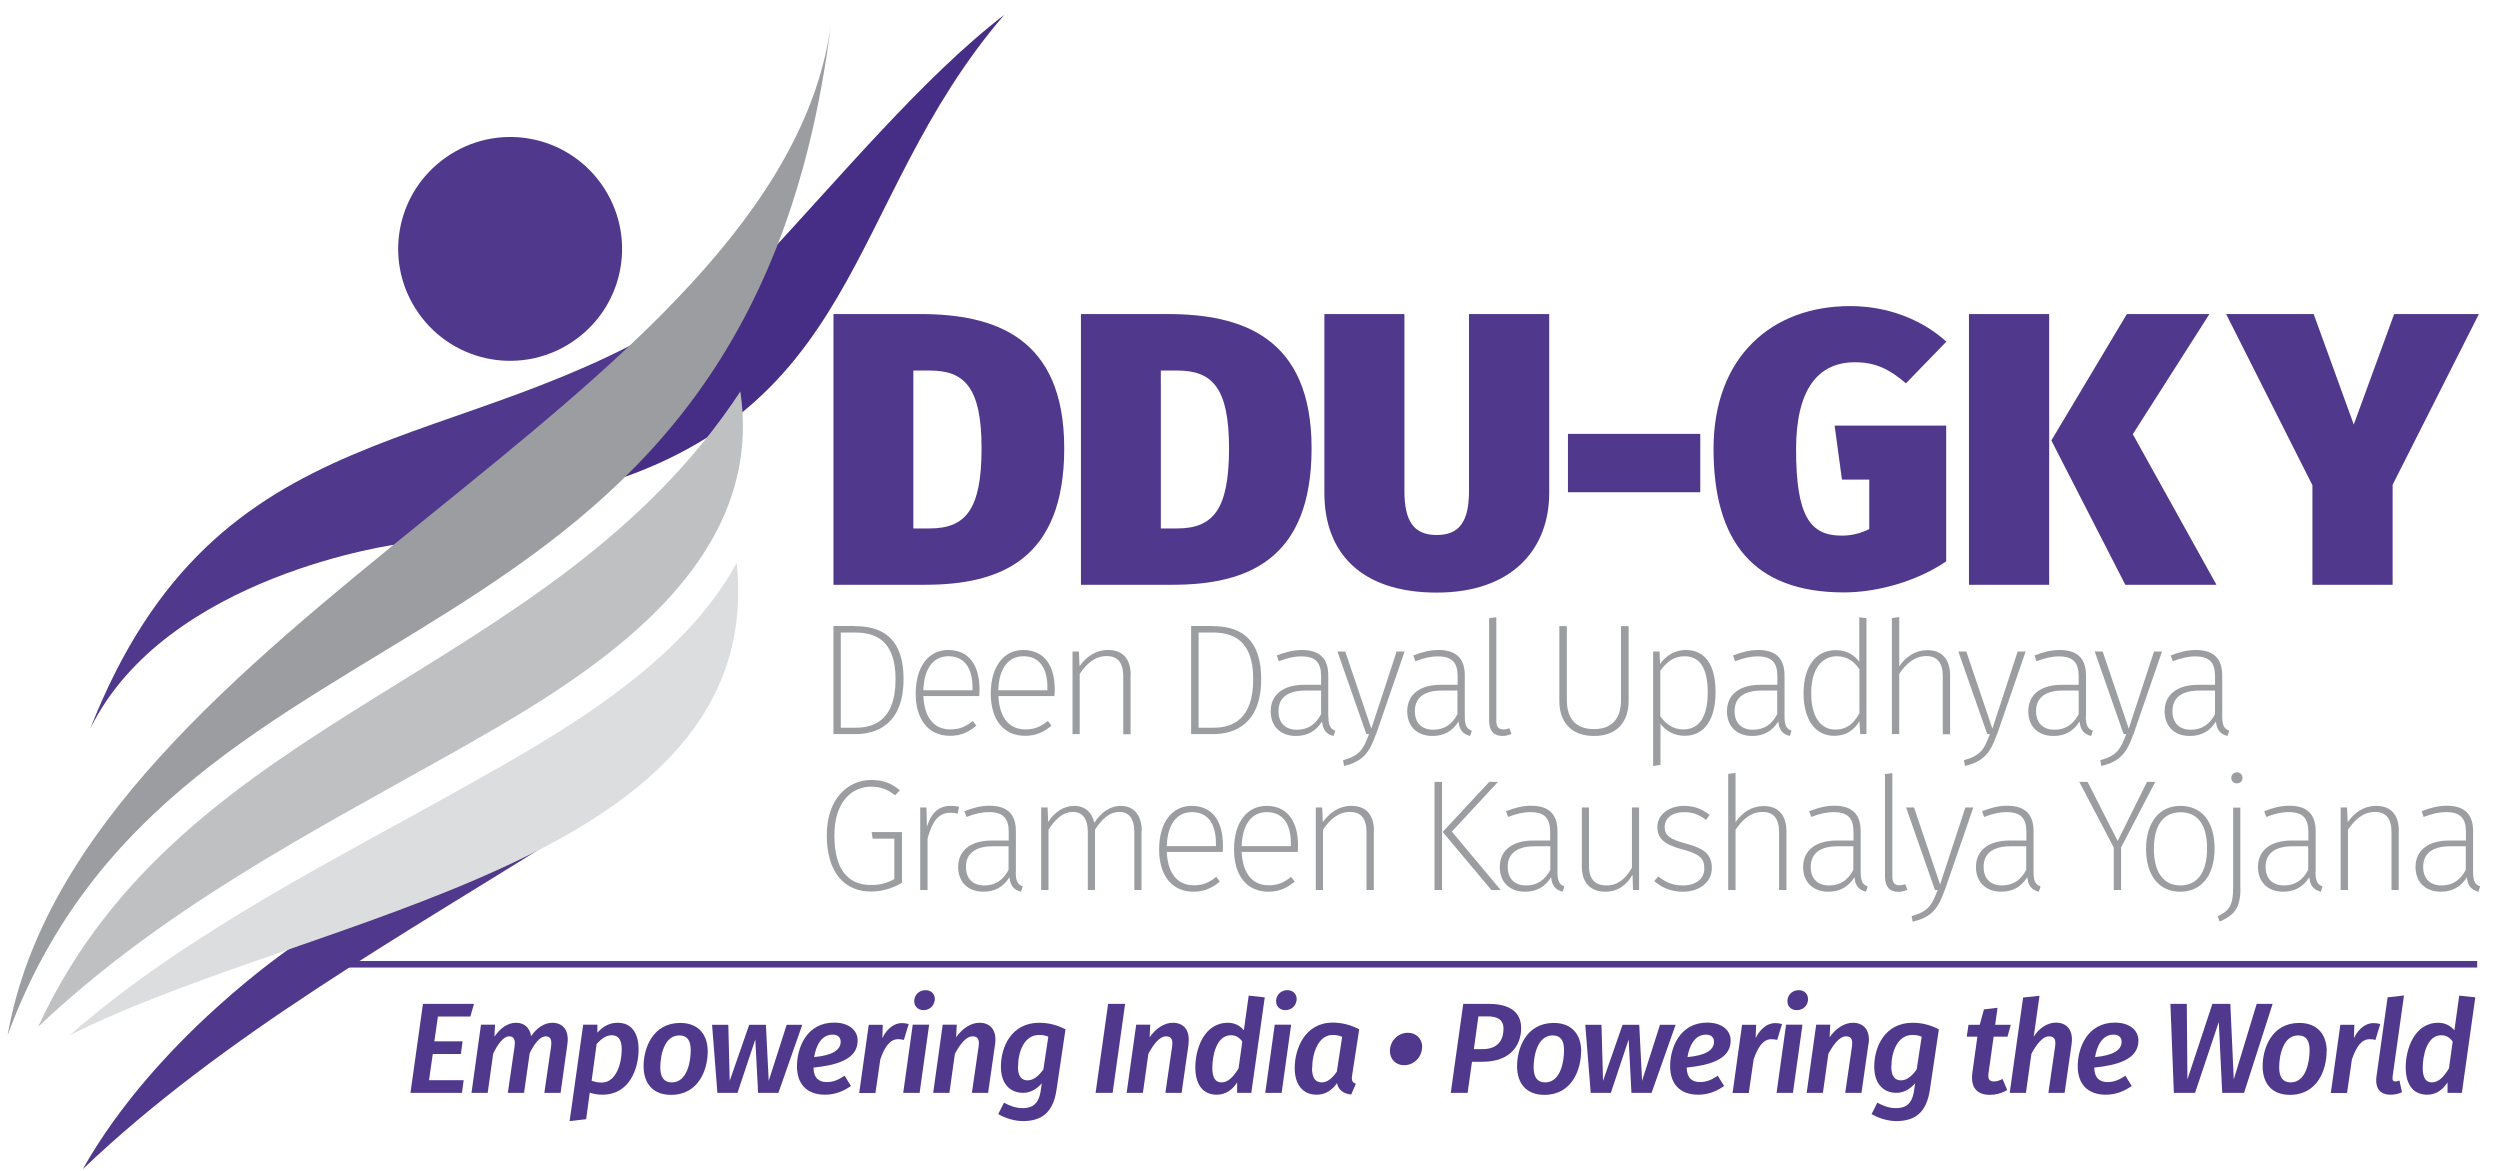 <svg width="111" height="52" viewBox="0 0 111 52" fill="none" xmlns="http://www.w3.org/2000/svg">
<g clip-path="url(#clip0_110_1146)">
<path d="M40.56 23.463H41.267C42.874 23.463 43.581 22.632 43.581 19.902C43.581 17.172 42.805 16.452 41.281 16.452H40.553V23.463H40.56ZM40.858 13.944C44.156 13.944 47.252 14.962 47.252 19.902C47.252 24.842 44.419 25.964 41.066 25.964H37.006V13.944H40.858Z" fill="#50388C"/>
<path d="M51.548 23.463H52.255C53.862 23.463 54.569 22.632 54.569 19.902C54.569 17.172 53.793 16.452 52.269 16.452H51.541V23.463H51.548ZM51.839 13.944C55.137 13.944 58.234 14.962 58.234 19.902C58.234 24.842 55.4 25.964 52.054 25.964H47.994V13.944H51.846H51.839Z" fill="#50388C"/>
<path d="M68.785 21.89C68.785 24.343 67.178 26.311 63.79 26.311C60.402 26.311 58.802 24.516 58.802 21.89V13.944H62.356V21.786C62.356 23.117 62.751 23.754 63.79 23.754C64.829 23.754 65.224 23.117 65.224 21.786V13.944H68.785V21.89Z" fill="#50388C"/>
<path d="M75.492 19.264H69.617V21.855H75.492V19.264Z" fill="#50388C"/>
<path d="M86.418 15.17L84.623 17.02C83.896 16.396 83.279 16.084 82.358 16.084C80.702 16.084 79.746 17.311 79.746 19.95C79.746 22.922 80.37 23.782 81.769 23.782C82.233 23.782 82.614 23.678 82.995 23.491V21.294H81.783L81.457 18.897H86.411V24.925C85.115 25.805 83.369 26.303 81.866 26.303C77.841 26.303 76.081 24.024 76.081 19.93C76.081 15.835 78.672 13.59 82.143 13.59C83.958 13.59 85.441 14.283 86.411 15.163" fill="#50388C"/>
<path d="M98.403 25.964H94.364L91.08 19.556L94.433 13.944H98.098L94.696 19.279L98.41 25.964H98.403ZM87.422 13.944H90.983V25.964H87.422V13.944Z" fill="#50388C"/>
<path d="M106.232 25.964H102.671V21.544L98.84 13.944H102.727L104.507 18.849L106.301 13.944H110.063L106.232 21.523V25.964Z" fill="#50388C"/>
<path d="M37.338 32.31H38.01C38.863 32.31 39.763 31.922 39.763 30.155C39.763 28.389 38.828 28.084 37.955 28.084H37.331V32.31H37.338ZM37.941 27.8C39.015 27.8 40.117 28.188 40.117 30.155C40.117 32.123 38.96 32.594 37.99 32.594H37.006V27.793H37.941V27.8Z" fill="#9B9DA0"/>
<path d="M43.179 30.516C43.179 29.698 42.84 29.137 42.112 29.137C41.509 29.137 41.031 29.587 40.997 30.647H43.179V30.516ZM43.477 30.904H40.997C41.045 31.943 41.537 32.386 42.195 32.386C42.611 32.386 42.874 32.262 43.193 32.012L43.352 32.22C43.013 32.504 42.666 32.67 42.181 32.67C41.239 32.67 40.657 31.971 40.657 30.793C40.657 29.615 41.218 28.86 42.098 28.86C43.034 28.86 43.491 29.553 43.491 30.613C43.491 30.724 43.491 30.827 43.477 30.904Z" fill="#9B9DA0"/>
<path d="M46.505 30.516C46.505 29.698 46.173 29.137 45.438 29.137C44.836 29.137 44.357 29.587 44.323 30.647H46.505V30.516ZM46.81 30.904H44.33C44.378 31.943 44.87 32.386 45.528 32.386C45.944 32.386 46.207 32.262 46.526 32.012L46.685 32.22C46.346 32.504 45.999 32.67 45.514 32.67C44.572 32.67 43.99 31.971 43.99 30.793C43.99 29.615 44.551 28.86 45.431 28.86C46.367 28.86 46.831 29.553 46.831 30.613C46.831 30.724 46.824 30.827 46.817 30.904H46.81Z" fill="#9B9DA0"/>
<path d="M50.197 29.989V32.601H49.872V30.031C49.872 29.407 49.615 29.13 49.144 29.13C48.611 29.13 48.251 29.463 47.939 29.92V32.594H47.62V28.929H47.904L47.932 29.58C48.237 29.151 48.652 28.86 49.2 28.86C49.865 28.86 50.204 29.269 50.204 29.982" fill="#9B9DA0"/>
<path d="M53.218 32.31H53.89C54.742 32.31 55.643 31.922 55.643 30.155C55.643 28.389 54.708 28.084 53.842 28.084H53.218V32.31ZM53.821 27.8C54.895 27.8 55.996 28.188 55.996 30.155C55.996 32.123 54.84 32.594 53.87 32.594H52.886V27.793H53.821V27.8Z" fill="#9B9DA0"/>
<path d="M58.657 31.707V30.661H57.957C57.209 30.661 56.765 30.952 56.765 31.576C56.765 32.102 57.07 32.4 57.583 32.4C58.096 32.4 58.428 32.144 58.657 31.707ZM58.982 31.804C58.982 32.241 59.086 32.365 59.287 32.442L59.211 32.677C58.906 32.601 58.733 32.428 58.698 32.033C58.435 32.462 58.047 32.677 57.541 32.677C56.842 32.677 56.419 32.234 56.419 31.583C56.419 30.82 57.001 30.405 57.908 30.405H58.657V30.024C58.657 29.428 58.421 29.144 57.777 29.144C57.465 29.144 57.139 29.22 56.779 29.359L56.689 29.102C57.084 28.95 57.43 28.86 57.805 28.86C58.622 28.86 58.975 29.262 58.975 29.996V31.797L58.982 31.804Z" fill="#9B9DA0"/>
<path d="M61.088 32.608C60.811 33.405 60.52 33.807 59.675 34.008L59.633 33.751C60.368 33.557 60.541 33.259 60.783 32.594H60.666L59.384 28.929H59.73L60.887 32.352L62.01 28.929H62.363L61.095 32.608H61.088Z" fill="#9B9DA0"/>
<path d="M64.711 31.707V30.661H64.012C63.263 30.661 62.82 30.952 62.82 31.576C62.82 32.102 63.132 32.4 63.638 32.4C64.143 32.4 64.483 32.144 64.711 31.707ZM65.037 31.804C65.037 32.241 65.141 32.365 65.349 32.442L65.272 32.677C64.975 32.601 64.794 32.428 64.76 32.033C64.496 32.462 64.109 32.677 63.603 32.677C62.903 32.677 62.48 32.234 62.48 31.583C62.48 30.82 63.062 30.405 63.97 30.405H64.718V30.024C64.718 29.428 64.483 29.144 63.838 29.144C63.527 29.144 63.201 29.22 62.841 29.359L62.751 29.102C63.146 28.95 63.492 28.86 63.866 28.86C64.684 28.86 65.037 29.262 65.037 29.996V31.797V31.804Z" fill="#9B9DA0"/>
<path d="M66.437 32.005C66.437 32.262 66.527 32.386 66.763 32.386C66.846 32.386 66.936 32.365 67.019 32.338L67.109 32.587C66.998 32.636 66.853 32.677 66.714 32.677C66.34 32.677 66.118 32.469 66.118 32.005V27.447L66.437 27.405V32.012V32.005Z" fill="#9B9DA0"/>
<path d="M72.311 31.118C72.311 32.026 71.82 32.677 70.773 32.677C69.727 32.677 69.235 32.026 69.235 31.118V27.8H69.568V31.091C69.568 31.873 69.935 32.372 70.773 32.372C71.612 32.372 71.972 31.86 71.972 31.091V27.8H72.311V31.118Z" fill="#9B9DA0"/>
<path d="M75.824 30.744C75.824 29.67 75.471 29.137 74.799 29.137C74.307 29.137 73.988 29.407 73.718 29.781V31.797C73.954 32.151 74.3 32.386 74.743 32.386C75.443 32.386 75.824 31.825 75.824 30.744ZM76.171 30.744C76.171 31.915 75.693 32.67 74.799 32.67C74.321 32.67 73.947 32.435 73.725 32.137V33.959L73.399 34.014V28.929H73.683L73.704 29.483C73.974 29.109 74.356 28.86 74.847 28.86C75.727 28.86 76.171 29.546 76.171 30.737V30.744Z" fill="#9B9DA0"/>
<path d="M78.908 31.707V30.661H78.208C77.46 30.661 77.016 30.952 77.016 31.576C77.016 32.102 77.321 32.4 77.834 32.4C78.346 32.4 78.679 32.144 78.908 31.707ZM79.233 31.804C79.233 32.241 79.337 32.365 79.545 32.442L79.469 32.677C79.164 32.601 78.991 32.428 78.956 32.033C78.693 32.462 78.305 32.677 77.799 32.677C77.099 32.677 76.677 32.234 76.677 31.583C76.677 30.82 77.259 30.405 78.166 30.405H78.915V30.024C78.915 29.428 78.679 29.144 78.035 29.144C77.723 29.144 77.397 29.22 77.037 29.359L76.947 29.102C77.342 28.95 77.688 28.86 78.062 28.86C78.88 28.86 79.233 29.262 79.233 29.996V31.797V31.804Z" fill="#9B9DA0"/>
<path d="M82.558 31.666V29.719C82.344 29.393 82.032 29.137 81.554 29.137C80.882 29.137 80.411 29.726 80.418 30.779C80.418 31.818 80.833 32.393 81.484 32.393C82.004 32.393 82.302 32.13 82.558 31.666ZM82.877 32.594H82.593L82.558 32.019C82.358 32.373 82.004 32.67 81.436 32.67C80.598 32.67 80.078 31.95 80.078 30.779C80.078 29.608 80.612 28.867 81.505 28.867C82.039 28.867 82.35 29.116 82.552 29.38V27.405L82.87 27.447V32.601L82.877 32.594Z" fill="#9B9DA0"/>
<path d="M86.584 29.989V32.601H86.259V30.031C86.259 29.414 86.002 29.13 85.531 29.13C85.005 29.13 84.637 29.463 84.326 29.92V32.594H84V27.44L84.326 27.398V29.581C84.63 29.151 85.039 28.867 85.58 28.867C86.238 28.867 86.584 29.29 86.584 29.989Z" fill="#9B9DA0"/>
<path d="M88.662 32.608C88.385 33.405 88.094 33.807 87.242 34.008L87.201 33.751C87.935 33.557 88.108 33.259 88.351 32.594H88.233L86.951 28.929H87.305L88.462 32.352L89.584 28.929H89.937L88.669 32.608H88.662Z" fill="#9B9DA0"/>
<path d="M92.293 31.707V30.661H91.593C90.844 30.661 90.401 30.952 90.401 31.576C90.401 32.102 90.713 32.4 91.219 32.4C91.724 32.4 92.064 32.144 92.293 31.707ZM92.611 31.804C92.611 32.241 92.715 32.365 92.923 32.442L92.847 32.677C92.542 32.601 92.369 32.428 92.334 32.033C92.071 32.462 91.683 32.677 91.177 32.677C90.47 32.677 90.055 32.234 90.055 31.583C90.055 30.82 90.637 30.405 91.544 30.405H92.293V30.024C92.293 29.428 92.057 29.144 91.419 29.144C91.108 29.144 90.782 29.22 90.422 29.359L90.332 29.102C90.727 28.95 91.073 28.86 91.447 28.86C92.265 28.86 92.618 29.262 92.618 29.996V31.797L92.611 31.804Z" fill="#9B9DA0"/>
<path d="M94.717 32.608C94.44 33.405 94.149 33.807 93.297 34.008L93.255 33.751C93.99 33.557 94.156 33.259 94.405 32.594H94.288L93.006 28.929H93.359L94.516 32.352L95.638 28.929H95.992L94.724 32.608H94.717Z" fill="#9B9DA0"/>
<path d="M98.347 31.707V30.661H97.647C96.899 30.661 96.456 30.952 96.456 31.576C96.456 32.102 96.767 32.4 97.273 32.4C97.779 32.4 98.118 32.144 98.347 31.707ZM98.666 31.804C98.666 32.241 98.77 32.365 98.978 32.442L98.901 32.677C98.597 32.601 98.423 32.428 98.389 32.033C98.125 32.462 97.737 32.677 97.232 32.677C96.532 32.677 96.109 32.234 96.109 31.583C96.109 30.82 96.691 30.405 97.599 30.405H98.347V30.024C98.347 29.428 98.112 29.144 97.467 29.144C97.162 29.144 96.83 29.22 96.47 29.359L96.38 29.102C96.775 28.95 97.121 28.86 97.495 28.86C98.312 28.86 98.666 29.262 98.666 29.996V31.797V31.804Z" fill="#9B9DA0"/>
<path d="M39.943 35.102L39.742 35.31C39.403 35.047 39.098 34.929 38.662 34.929C37.886 34.929 37.047 35.532 37.047 37.091C37.047 38.649 37.685 39.294 38.669 39.294C39.091 39.294 39.396 39.204 39.708 39.03V37.236H38.745L38.703 36.945H40.047V39.197C39.632 39.439 39.167 39.585 38.669 39.585C37.505 39.585 36.708 38.746 36.708 37.084C36.708 35.421 37.692 34.631 38.669 34.631C39.223 34.631 39.576 34.777 39.957 35.088" fill="#9B9DA0"/>
<path d="M42.584 35.823L42.521 36.127C42.431 36.1 42.327 36.086 42.196 36.086C41.669 36.086 41.392 36.467 41.184 37.229V39.515H40.858V35.85H41.136L41.156 36.702C41.35 36.086 41.683 35.781 42.209 35.781C42.362 35.781 42.493 35.795 42.577 35.823" fill="#9B9DA0"/>
<path d="M44.78 38.622V37.575H44.08C43.332 37.575 42.888 37.873 42.888 38.49C42.888 39.017 43.2 39.314 43.706 39.314C44.212 39.314 44.551 39.058 44.78 38.622ZM45.099 38.719C45.099 39.155 45.202 39.28 45.41 39.356L45.334 39.592C45.029 39.515 44.856 39.342 44.821 38.947C44.558 39.377 44.17 39.592 43.664 39.592C42.965 39.592 42.542 39.148 42.542 38.497C42.542 37.742 43.124 37.319 44.032 37.319H44.787V36.938C44.787 36.342 44.551 36.058 43.907 36.058C43.595 36.058 43.269 36.134 42.909 36.273L42.819 36.017C43.214 35.864 43.56 35.774 43.934 35.774C44.752 35.774 45.105 36.176 45.105 36.91V38.712L45.099 38.719Z" fill="#9B9DA0"/>
<path d="M50.682 36.903V39.515H50.364V36.952C50.364 36.335 50.114 36.051 49.705 36.051C49.248 36.051 48.909 36.384 48.618 36.841V39.515H48.299V36.952C48.299 36.335 48.05 36.051 47.641 36.051C47.184 36.051 46.844 36.384 46.553 36.841V39.515H46.227V35.85H46.512L46.539 36.495C46.823 36.065 47.211 35.781 47.689 35.781C48.167 35.781 48.479 36.058 48.59 36.529C48.874 36.086 49.276 35.781 49.761 35.781C50.35 35.781 50.696 36.204 50.696 36.903" fill="#9B9DA0"/>
<path d="M53.987 37.43C53.987 36.612 53.654 36.058 52.92 36.058C52.317 36.058 51.839 36.508 51.804 37.569H53.987V37.437V37.43ZM54.285 37.825H51.804C51.853 38.864 52.345 39.307 53.003 39.307C53.419 39.307 53.682 39.183 54.001 38.933L54.16 39.141C53.82 39.425 53.474 39.592 52.989 39.592C52.047 39.592 51.465 38.892 51.465 37.714C51.465 36.536 52.026 35.781 52.906 35.781C53.841 35.781 54.298 36.474 54.298 37.534C54.298 37.645 54.298 37.749 54.285 37.825Z" fill="#9B9DA0"/>
<path d="M57.313 37.43C57.313 36.612 56.98 36.058 56.246 36.058C55.643 36.058 55.165 36.508 55.13 37.569H57.313V37.437V37.43ZM57.611 37.825H55.13C55.179 38.864 55.671 39.307 56.329 39.307C56.745 39.307 57.008 39.183 57.327 38.933L57.486 39.141C57.147 39.425 56.8 39.592 56.315 39.592C55.373 39.592 54.791 38.892 54.791 37.714C54.791 36.536 55.352 35.781 56.232 35.781C57.167 35.781 57.632 36.474 57.632 37.534C57.632 37.645 57.625 37.749 57.618 37.825H57.611Z" fill="#9B9DA0"/>
<path d="M60.998 36.903V39.515H60.672V36.952C60.672 36.328 60.416 36.051 59.945 36.051C59.412 36.051 59.051 36.384 58.74 36.841V39.515H58.421V35.85H58.705L58.733 36.502C59.044 36.072 59.453 35.781 60.001 35.781C60.666 35.781 61.005 36.19 61.005 36.903" fill="#9B9DA0"/>
<path d="M66.631 39.515H66.215L64.054 36.938L66.125 34.714H66.513L64.462 36.924L66.631 39.515ZM63.693 34.714H64.026V39.515H63.693V34.714Z" fill="#9B9DA0"/>
<path d="M68.834 38.622V37.575H68.134C67.386 37.575 66.942 37.873 66.942 38.49C66.942 39.017 67.254 39.314 67.76 39.314C68.266 39.314 68.605 39.058 68.834 38.622ZM69.152 38.719C69.152 39.155 69.256 39.28 69.457 39.356L69.381 39.592C69.083 39.515 68.903 39.342 68.868 38.947C68.605 39.377 68.217 39.592 67.711 39.592C67.011 39.592 66.589 39.148 66.589 38.497C66.589 37.742 67.171 37.319 68.078 37.319H68.827V36.938C68.827 36.342 68.591 36.058 67.954 36.058C67.642 36.058 67.316 36.134 66.956 36.273L66.866 36.017C67.261 35.864 67.607 35.774 67.981 35.774C68.799 35.774 69.152 36.176 69.152 36.91V38.712V38.719Z" fill="#9B9DA0"/>
<path d="M72.506 39.515L72.485 38.836C72.236 39.273 71.855 39.592 71.273 39.592C70.614 39.592 70.233 39.19 70.233 38.469V35.85H70.552V38.441C70.552 39.051 70.829 39.314 71.335 39.314C71.841 39.314 72.201 38.989 72.457 38.525V35.85H72.776V39.515H72.499H72.506Z" fill="#9B9DA0"/>
<path d="M75.908 36.183L75.748 36.404C75.437 36.169 75.166 36.058 74.778 36.058C74.273 36.058 73.912 36.307 73.912 36.723C73.912 37.104 74.162 37.27 74.841 37.451C75.651 37.665 76.005 37.922 76.005 38.545C76.005 39.169 75.451 39.592 74.73 39.592C74.141 39.592 73.76 39.384 73.448 39.12L73.628 38.913C73.94 39.162 74.252 39.314 74.723 39.314C75.27 39.314 75.672 39.037 75.672 38.566C75.672 38.095 75.464 37.922 74.681 37.707C73.906 37.506 73.587 37.229 73.587 36.716C73.587 36.169 74.1 35.781 74.772 35.781C75.222 35.781 75.561 35.913 75.908 36.183Z" fill="#9B9DA0"/>
<path d="M79.317 36.904V39.515H78.991V36.952C78.991 36.335 78.735 36.051 78.263 36.051C77.737 36.051 77.37 36.384 77.058 36.841V39.515H76.732V34.361L77.058 34.319V36.502C77.363 36.072 77.772 35.788 78.312 35.788C78.97 35.788 79.317 36.211 79.317 36.91" fill="#9B9DA0"/>
<path d="M82.288 38.622V37.575H81.589C80.841 37.575 80.397 37.873 80.397 38.49C80.397 39.017 80.702 39.314 81.215 39.314C81.727 39.314 82.06 39.058 82.288 38.622ZM82.614 38.719C82.614 39.155 82.718 39.28 82.926 39.356L82.85 39.592C82.545 39.515 82.372 39.342 82.337 38.947C82.074 39.377 81.686 39.592 81.18 39.592C80.48 39.592 80.058 39.148 80.058 38.497C80.058 37.742 80.64 37.319 81.547 37.319H82.295V36.938C82.295 36.342 82.06 36.058 81.415 36.058C81.111 36.058 80.778 36.134 80.418 36.273L80.328 36.017C80.723 35.864 81.069 35.774 81.443 35.774C82.261 35.774 82.614 36.176 82.614 36.91V38.712V38.719Z" fill="#9B9DA0"/>
<path d="M84.02 38.926C84.02 39.176 84.11 39.307 84.339 39.307C84.422 39.307 84.512 39.287 84.595 39.259L84.685 39.508C84.574 39.557 84.429 39.598 84.29 39.598C83.916 39.598 83.694 39.391 83.694 38.926V34.368L84.02 34.326V38.933V38.926Z" fill="#9B9DA0"/>
<path d="M86.341 39.529C86.064 40.326 85.773 40.728 84.921 40.922L84.879 40.672C85.614 40.471 85.787 40.18 86.029 39.515H85.912L84.63 35.85H84.983L86.14 39.273L87.263 35.85H87.616L86.348 39.529H86.341Z" fill="#9B9DA0"/>
<path d="M89.964 38.622V37.575H89.264C88.516 37.575 88.073 37.873 88.073 38.49C88.073 39.017 88.385 39.314 88.89 39.314C89.396 39.314 89.736 39.058 89.964 38.622ZM90.29 38.719C90.29 39.155 90.394 39.28 90.602 39.356L90.525 39.592C90.221 39.515 90.047 39.342 90.013 38.947C89.743 39.377 89.362 39.592 88.856 39.592C88.156 39.592 87.733 39.148 87.733 38.497C87.733 37.742 88.315 37.319 89.223 37.319H89.971V36.938C89.971 36.342 89.736 36.058 89.091 36.058C88.779 36.058 88.454 36.134 88.094 36.273L88.004 36.017C88.398 35.864 88.745 35.774 89.119 35.774C89.936 35.774 90.29 36.176 90.29 36.91V38.712V38.719Z" fill="#9B9DA0"/>
<path d="M94.177 39.515H93.851V37.631L92.32 34.714H92.688L94.025 37.34L95.327 34.714H95.694L94.177 37.624V39.515Z" fill="#9B9DA0"/>
<path d="M95.632 37.693C95.632 38.746 96.075 39.314 96.809 39.314C97.544 39.314 97.994 38.753 97.994 37.672C97.994 36.592 97.558 36.065 96.816 36.065C96.075 36.065 95.632 36.612 95.632 37.693ZM98.327 37.672C98.327 38.871 97.745 39.592 96.802 39.592C95.86 39.592 95.285 38.871 95.285 37.693C95.285 36.515 95.874 35.781 96.809 35.781C97.745 35.781 98.327 36.46 98.327 37.672Z" fill="#9B9DA0"/>
<path d="M99.567 34.541C99.567 34.672 99.47 34.783 99.318 34.783C99.166 34.783 99.069 34.672 99.069 34.541C99.069 34.409 99.166 34.291 99.318 34.291C99.47 34.291 99.567 34.402 99.567 34.541ZM99.477 39.418C99.477 40.374 99.179 40.624 98.556 40.922L98.466 40.686C98.951 40.444 99.152 40.236 99.152 39.425V35.857H99.47V39.418H99.477Z" fill="#9B9DA0"/>
<path d="M102.484 38.622V37.575H101.784C101.036 37.575 100.592 37.873 100.592 38.49C100.592 39.017 100.904 39.314 101.41 39.314C101.916 39.314 102.255 39.058 102.484 38.622ZM102.809 38.719C102.809 39.155 102.913 39.28 103.121 39.356L103.045 39.592C102.747 39.515 102.567 39.342 102.532 38.947C102.269 39.377 101.881 39.592 101.375 39.592C100.676 39.592 100.253 39.148 100.253 38.497C100.253 37.742 100.835 37.319 101.742 37.319H102.491V36.938C102.491 36.342 102.255 36.058 101.618 36.058C101.306 36.058 100.98 36.134 100.62 36.273L100.53 36.017C100.925 35.864 101.271 35.774 101.645 35.774C102.463 35.774 102.816 36.176 102.816 36.91V38.712L102.809 38.719Z" fill="#9B9DA0"/>
<path d="M106.502 36.903V39.515H106.183V36.952C106.183 36.328 105.927 36.051 105.456 36.051C104.922 36.051 104.562 36.384 104.25 36.841V39.515H103.925V35.85H104.209L104.237 36.502C104.541 36.072 104.957 35.781 105.504 35.781C106.17 35.781 106.509 36.19 106.509 36.903" fill="#9B9DA0"/>
<path d="M109.481 38.622V37.575H108.781C108.033 37.575 107.589 37.873 107.589 38.49C107.589 39.017 107.901 39.314 108.407 39.314C108.913 39.314 109.252 39.058 109.481 38.622ZM109.806 38.719C109.806 39.155 109.91 39.28 110.118 39.356L110.042 39.592C109.744 39.515 109.564 39.342 109.529 38.947C109.266 39.377 108.878 39.592 108.372 39.592C107.673 39.592 107.25 39.148 107.25 38.497C107.25 37.742 107.832 37.319 108.74 37.319H109.488V36.938C109.488 36.342 109.252 36.058 108.608 36.058C108.296 36.058 107.971 36.134 107.61 36.273L107.52 36.017C107.915 35.864 108.262 35.774 108.636 35.774C109.453 35.774 109.806 36.176 109.806 36.91V38.712V38.719Z" fill="#9B9DA0"/>
<path d="M19.444 45.134L19.285 46.236H20.539L20.462 46.797H19.215L19.049 47.961H20.587L20.511 48.522H18.225L18.779 44.573H21.044L20.885 45.134H19.444Z" fill="#50388C"/>
<path d="M25.194 46.346L24.89 48.522H24.169L24.467 46.471C24.522 46.097 24.391 46.014 24.224 46.014C23.975 46.014 23.719 46.346 23.518 46.762L23.268 48.522H22.548L22.846 46.471C22.901 46.097 22.77 46.014 22.603 46.014C22.354 46.014 22.098 46.36 21.897 46.783L21.654 48.522H20.934L21.356 45.494H21.98L21.952 46.028C22.208 45.654 22.534 45.411 22.915 45.411C23.261 45.411 23.525 45.619 23.58 46.007C23.837 45.626 24.176 45.411 24.529 45.411C25 45.411 25.277 45.764 25.194 46.346Z" fill="#50388C"/>
<path d="M26.49 46.353L26.268 47.981C26.413 48.037 26.538 48.065 26.718 48.065C27.363 48.065 27.605 47.206 27.605 46.589C27.605 46.118 27.418 45.965 27.162 45.965C26.905 45.965 26.691 46.132 26.49 46.353ZM28.353 46.596C28.353 47.455 27.945 48.605 26.746 48.605C26.51 48.605 26.337 48.563 26.185 48.515L26.025 49.693L25.291 49.776L25.894 45.494H26.524V45.848C26.836 45.508 27.134 45.411 27.425 45.411C28.021 45.411 28.353 45.841 28.353 46.596Z" fill="#50388C"/>
<path d="M29.317 47.392C29.317 47.85 29.497 48.058 29.829 48.058C30.508 48.058 30.668 47.143 30.668 46.63C30.668 46.173 30.494 45.972 30.162 45.972C29.483 45.972 29.317 46.88 29.317 47.392ZM31.423 46.686C31.423 47.476 31.028 48.612 29.794 48.612C29.012 48.612 28.575 48.127 28.575 47.337C28.575 46.547 28.977 45.418 30.203 45.418C30.986 45.418 31.423 45.91 31.423 46.686Z" fill="#50388C"/>
<path d="M33.66 48.522L33.535 46.153L32.745 48.522H31.852L31.616 45.501H32.337L32.399 47.988L33.265 45.501H34.006L34.131 47.988L34.928 45.501H35.621L34.561 48.522H33.66Z" fill="#50388C"/>
<path d="M37.325 46.249C37.325 46.111 37.248 45.938 36.971 45.938C36.459 45.938 36.23 46.444 36.147 46.935C36.957 46.859 37.325 46.624 37.325 46.256M36.119 47.413C36.133 47.885 36.376 48.044 36.708 48.044C36.985 48.044 37.221 47.954 37.498 47.76L37.782 48.217C37.449 48.453 37.068 48.605 36.632 48.605C35.807 48.605 35.385 48.113 35.385 47.344C35.385 46.52 35.814 45.404 37.034 45.404C37.727 45.404 38.08 45.772 38.08 46.201C38.08 47.053 37.117 47.296 36.126 47.4L36.119 47.413Z" fill="#50388C"/>
<path d="M40.346 45.467L40.131 46.173C40.041 46.153 39.978 46.139 39.881 46.139C39.5 46.139 39.272 46.499 39.085 47.039L38.87 48.529H38.149L38.572 45.501H39.196L39.175 46.09C39.389 45.654 39.715 45.425 40.041 45.425C40.152 45.425 40.249 45.439 40.346 45.467Z" fill="#50388C"/>
<path d="M41.496 44.434C41.461 44.677 41.261 44.85 40.997 44.85C40.734 44.85 40.561 44.642 40.595 44.386C40.63 44.143 40.831 43.963 41.094 43.963C41.378 43.963 41.538 44.171 41.503 44.434M40.103 48.522L40.526 45.494H41.254L40.831 48.522H40.103Z" fill="#50388C"/>
<path d="M44.184 46.346L43.872 48.522H43.152L43.45 46.471C43.505 46.097 43.373 46.014 43.172 46.014C42.902 46.014 42.625 46.36 42.397 46.79L42.154 48.522H41.434L41.856 45.494H42.48L42.452 46.055C42.722 45.667 43.103 45.411 43.484 45.411C43.997 45.411 44.26 45.764 44.184 46.346Z" fill="#50388C"/>
<path d="M45.195 47.358C45.195 47.808 45.375 47.968 45.625 47.968C45.902 47.968 46.124 47.76 46.325 47.483L46.546 46.028C46.401 45.972 46.297 45.952 46.137 45.952C45.459 45.952 45.202 46.727 45.202 47.358M47.308 45.702L46.913 48.362C46.768 49.388 46.262 49.776 45.417 49.776C45.05 49.776 44.634 49.651 44.322 49.464L44.579 48.958C44.821 49.097 45.112 49.201 45.396 49.201C45.763 49.201 46.11 49.09 46.207 48.432L46.255 48.099C46.047 48.342 45.756 48.522 45.431 48.522C44.793 48.522 44.44 48.058 44.44 47.365C44.44 46.492 44.897 45.411 46.144 45.411C46.525 45.411 46.906 45.494 47.308 45.702Z" fill="#50388C"/>
<path d="M48.645 48.522L49.2 44.573H49.955L49.401 48.522H48.645Z" fill="#50388C"/>
<path d="M52.775 46.346L52.463 48.522H51.743L52.041 46.471C52.096 46.097 51.964 46.014 51.763 46.014C51.493 46.014 51.216 46.36 50.987 46.79L50.745 48.522H50.024L50.447 45.494H51.071L51.043 46.055C51.313 45.667 51.694 45.411 52.068 45.411C52.581 45.411 52.844 45.764 52.768 46.346" fill="#50388C"/>
<path d="M53.827 47.42C53.827 47.884 53.987 48.058 54.236 48.058C54.541 48.058 54.77 47.794 54.991 47.441L55.158 46.249C55.033 46.069 54.874 45.965 54.652 45.965C54.008 45.965 53.827 46.873 53.827 47.42ZM55.566 48.522H54.929V48.058C54.735 48.369 54.43 48.605 54.028 48.605C53.391 48.605 53.072 48.134 53.072 47.392C53.072 46.582 53.453 45.411 54.52 45.411C54.832 45.411 55.068 45.55 55.227 45.744L55.442 44.206L56.155 44.282L55.559 48.515L55.566 48.522Z" fill="#50388C"/>
<path d="M57.562 44.434C57.528 44.677 57.327 44.85 57.064 44.85C56.8 44.85 56.627 44.642 56.662 44.386C56.696 44.143 56.897 43.963 57.16 43.963C57.438 43.963 57.604 44.171 57.569 44.434M56.177 48.522L56.599 45.494H57.327L56.904 48.522H56.177Z" fill="#50388C"/>
<path d="M58.254 47.427C58.254 47.885 58.421 48.058 58.684 48.058C58.947 48.058 59.155 47.864 59.356 47.58L59.592 46.035C59.446 45.979 59.342 45.952 59.176 45.952C58.511 45.952 58.261 46.797 58.261 47.427M60.347 45.709L60.035 47.739C60.035 47.788 60.021 47.829 60.021 47.864C60.021 48.016 60.083 48.078 60.201 48.12L59.993 48.598C59.675 48.563 59.432 48.418 59.363 48.092C59.148 48.397 58.85 48.605 58.462 48.605C57.825 48.605 57.485 48.134 57.485 47.42C57.485 46.568 57.936 45.404 59.169 45.404C59.55 45.404 59.931 45.487 60.34 45.695L60.347 45.709Z" fill="#50388C"/>
<path d="M63.139 46.485C63.139 46.942 62.772 47.295 62.342 47.295C61.968 47.295 61.712 47.025 61.712 46.665C61.712 46.208 62.079 45.855 62.509 45.855C62.883 45.855 63.146 46.125 63.146 46.485" fill="#50388C"/>
<path d="M65.82 46.582C66.576 46.582 66.756 46.097 66.756 45.674C66.756 45.279 66.493 45.127 66.049 45.127H65.64L65.439 46.582H65.82ZM66.111 44.573C67.005 44.573 67.539 44.919 67.539 45.647C67.539 46.374 67.095 47.143 65.82 47.143H65.356L65.162 48.522H64.414L64.968 44.573H66.111Z" fill="#50388C"/>
<path d="M68.093 47.392C68.093 47.85 68.273 48.058 68.606 48.058C69.284 48.058 69.444 47.143 69.444 46.63C69.444 46.173 69.27 45.972 68.938 45.972C68.259 45.972 68.093 46.88 68.093 47.392ZM70.199 46.686C70.199 47.476 69.804 48.612 68.571 48.612C67.788 48.612 67.358 48.127 67.358 47.337C67.358 46.547 67.76 45.418 68.987 45.418C69.769 45.418 70.206 45.91 70.206 46.686H70.199Z" fill="#50388C"/>
<path d="M72.436 48.522L72.312 46.153L71.522 48.522H70.628L70.386 45.501H71.106L71.175 47.988L72.042 45.501H72.783L72.908 47.988L73.704 45.501H74.397L73.33 48.522H72.436Z" fill="#50388C"/>
<path d="M76.101 46.249C76.101 46.111 76.025 45.938 75.748 45.938C75.235 45.938 75.007 46.444 74.923 46.935C75.734 46.859 76.101 46.624 76.101 46.256M74.889 47.413C74.903 47.885 75.145 48.044 75.478 48.044C75.755 48.044 75.99 47.954 76.267 47.76L76.551 48.217C76.219 48.453 75.838 48.605 75.401 48.605C74.577 48.605 74.154 48.113 74.154 47.344C74.154 46.52 74.584 45.404 75.796 45.404C76.489 45.404 76.842 45.772 76.842 46.201C76.842 47.053 75.879 47.296 74.889 47.4V47.413Z" fill="#50388C"/>
<path d="M79.122 45.467L78.907 46.173C78.817 46.153 78.755 46.139 78.658 46.139C78.277 46.139 78.048 46.499 77.861 47.039L77.646 48.529H76.926L77.348 45.501H77.972L77.951 46.09C78.166 45.654 78.492 45.425 78.817 45.425C78.928 45.425 79.025 45.439 79.122 45.467Z" fill="#50388C"/>
<path d="M80.272 44.434C80.238 44.677 80.037 44.85 79.774 44.85C79.496 44.85 79.33 44.642 79.365 44.386C79.4 44.143 79.6 43.963 79.864 43.963C80.148 43.963 80.307 44.171 80.272 44.434ZM78.88 48.522L79.302 45.494H80.03L79.607 48.522H78.88Z" fill="#50388C"/>
<path d="M82.96 46.346L82.649 48.522H81.928L82.226 46.471C82.281 46.097 82.15 46.014 81.956 46.014C81.686 46.014 81.408 46.36 81.18 46.79L80.937 48.522H80.217L80.639 45.494H81.263L81.235 46.055C81.505 45.667 81.886 45.411 82.267 45.411C82.773 45.411 83.043 45.764 82.967 46.346" fill="#50388C"/>
<path d="M83.972 47.358C83.972 47.808 84.152 47.968 84.401 47.968C84.678 47.968 84.9 47.76 85.101 47.483L85.323 46.028C85.177 45.972 85.073 45.952 84.914 45.952C84.235 45.952 83.978 46.727 83.978 47.358M86.085 45.702L85.69 48.362C85.544 49.388 85.038 49.776 84.193 49.776C83.826 49.776 83.41 49.651 83.099 49.464L83.355 48.958C83.597 49.097 83.888 49.201 84.172 49.201C84.54 49.201 84.886 49.09 84.983 48.432L85.032 48.099C84.824 48.342 84.533 48.522 84.207 48.522C83.57 48.522 83.216 48.058 83.216 47.365C83.216 46.492 83.674 45.411 84.921 45.411C85.302 45.411 85.683 45.494 86.085 45.702Z" fill="#50388C"/>
<path d="M88.295 47.614C88.247 47.912 88.323 48.016 88.531 48.016C88.648 48.016 88.773 47.981 88.912 47.905L89.12 48.397C88.877 48.543 88.607 48.612 88.351 48.612C87.748 48.612 87.484 48.252 87.575 47.614L87.796 46.028H87.325L87.401 45.501H87.9L88.087 44.815L88.69 44.746L88.586 45.501H89.279L89.133 46.028H88.517L88.295 47.614Z" fill="#50388C"/>
<path d="M91.981 46.346L91.669 48.522H90.949L91.246 46.471C91.302 46.097 91.17 46.014 90.969 46.014C90.699 46.014 90.422 46.36 90.194 46.79L89.951 48.522H89.231L89.826 44.289L90.554 44.213L90.297 46.028C90.533 45.654 90.9 45.404 91.281 45.404C91.787 45.404 92.057 45.758 91.981 46.34" fill="#50388C"/>
<path d="M94.198 46.249C94.198 46.111 94.122 45.938 93.844 45.938C93.332 45.938 93.103 46.444 93.02 46.935C93.831 46.859 94.198 46.624 94.198 46.256M92.985 47.413C92.999 47.885 93.242 48.044 93.574 48.044C93.851 48.044 94.087 47.954 94.364 47.76L94.648 48.217C94.316 48.453 93.934 48.605 93.498 48.605C92.674 48.605 92.251 48.113 92.251 47.344C92.251 46.52 92.68 45.404 93.9 45.404C94.593 45.404 94.946 45.772 94.946 46.201C94.946 47.053 93.983 47.296 92.992 47.4L92.985 47.413Z" fill="#50388C"/>
<path d="M98.666 48.522L98.514 45.376L97.461 48.522H96.519L96.366 44.573H97.094L97.121 47.926L98.23 44.573H99.027L99.179 47.926L100.197 44.573H100.904L99.636 48.522H98.666Z" fill="#50388C"/>
<path d="M101.195 47.392C101.195 47.85 101.375 48.058 101.708 48.058C102.387 48.058 102.546 47.143 102.546 46.63C102.546 46.173 102.373 45.972 102.041 45.972C101.362 45.972 101.195 46.88 101.195 47.392ZM103.301 46.686C103.301 47.476 102.907 48.612 101.673 48.612C100.89 48.612 100.461 48.127 100.461 47.337C100.461 46.547 100.863 45.418 102.089 45.418C102.872 45.418 103.308 45.91 103.308 46.686H103.301Z" fill="#50388C"/>
<path d="M105.684 45.467L105.47 46.173C105.38 46.153 105.317 46.139 105.22 46.139C104.839 46.139 104.611 46.499 104.424 47.039L104.209 48.529H103.488L103.911 45.501H104.534L104.514 46.09C104.728 45.654 105.054 45.425 105.38 45.425C105.497 45.425 105.587 45.439 105.684 45.467Z" fill="#50388C"/>
<path d="M106.232 47.801C106.218 47.961 106.245 48.016 106.356 48.016C106.412 48.016 106.474 47.995 106.536 47.974L106.647 48.494C106.488 48.57 106.308 48.605 106.142 48.605C105.677 48.605 105.442 48.328 105.518 47.774L106.01 44.282L106.737 44.199L106.232 47.794V47.801Z" fill="#50388C"/>
<path d="M107.569 47.42C107.569 47.884 107.728 48.058 107.977 48.058C108.282 48.058 108.511 47.794 108.733 47.441L108.899 46.249C108.774 46.069 108.615 45.965 108.393 45.965C107.749 45.965 107.569 46.873 107.569 47.42ZM109.308 48.522H108.67V48.058C108.476 48.369 108.171 48.605 107.77 48.605C107.132 48.605 106.813 48.134 106.813 47.392C106.813 46.582 107.195 45.411 108.261 45.411C108.573 45.411 108.809 45.55 108.975 45.744L109.19 44.206L109.903 44.282L109.308 48.515V48.522Z" fill="#50388C"/>
<path d="M3.675 51.91C6.979 46.048 13.042 41.989 13.042 41.989C17.351 40.506 21.736 38.961 25.249 36.869H25.284C17.94 41.504 9.931 45.944 3.675 51.91Z" fill="#50388C"/>
<path d="M25.381 21.89C38.468 18.593 37.38 9.046 44.586 0.663C40.983 3.427 37.228 7.965 33.708 11.72L32.815 12.863C32.815 12.863 32.648 14.048 30.785 16.951C29.413 19.077 28.055 20.976 25.388 21.89" fill="#462E87"/>
<path d="M32.877 17.373C24.424 30.238 8.171 31.541 1.693 45.591C7.222 40.36 13.672 37.035 19.997 33.481C25.505 30.37 34.082 25.534 32.87 17.373" fill="#BEC0C2"/>
<path d="M3.079 45.979C8.344 41.358 15.12 38.047 20.988 34.735C24.875 32.553 30.286 29.483 32.711 24.987C34.068 38.351 13.942 40.52 3.079 45.972" fill="#DCDDDE"/>
<path d="M4.008 32.352C9.654 17.962 20.351 20.595 30.923 13.632C27.259 17.325 22.527 20.706 17.746 24.149C17.746 24.149 7.382 25.493 4.008 32.352Z" fill="#50388C"/>
<path d="M19.79 6.995C17.538 8.581 17.005 11.671 18.591 13.916C20.178 16.161 23.268 16.694 25.513 15.108C27.764 13.521 28.291 10.431 26.711 8.187C25.125 5.942 22.035 5.408 19.79 6.995Z" fill="#50388C"/>
<path d="M0.336 45.972C3.544 27.738 34.623 17.858 36.895 1.078C33.14 31.119 7.874 25.403 0.336 45.972Z" fill="#9B9DA0"/>
<path d="M109.987 42.667H14.296V42.959H109.987V42.667Z" fill="#50388C"/>
</g>
<defs>
<clipPath id="clip0_110_1146">
<rect width="109.776" height="51.247" fill="white" transform="translate(0.336 0.663)"/>
</clipPath>
</defs>
</svg>
